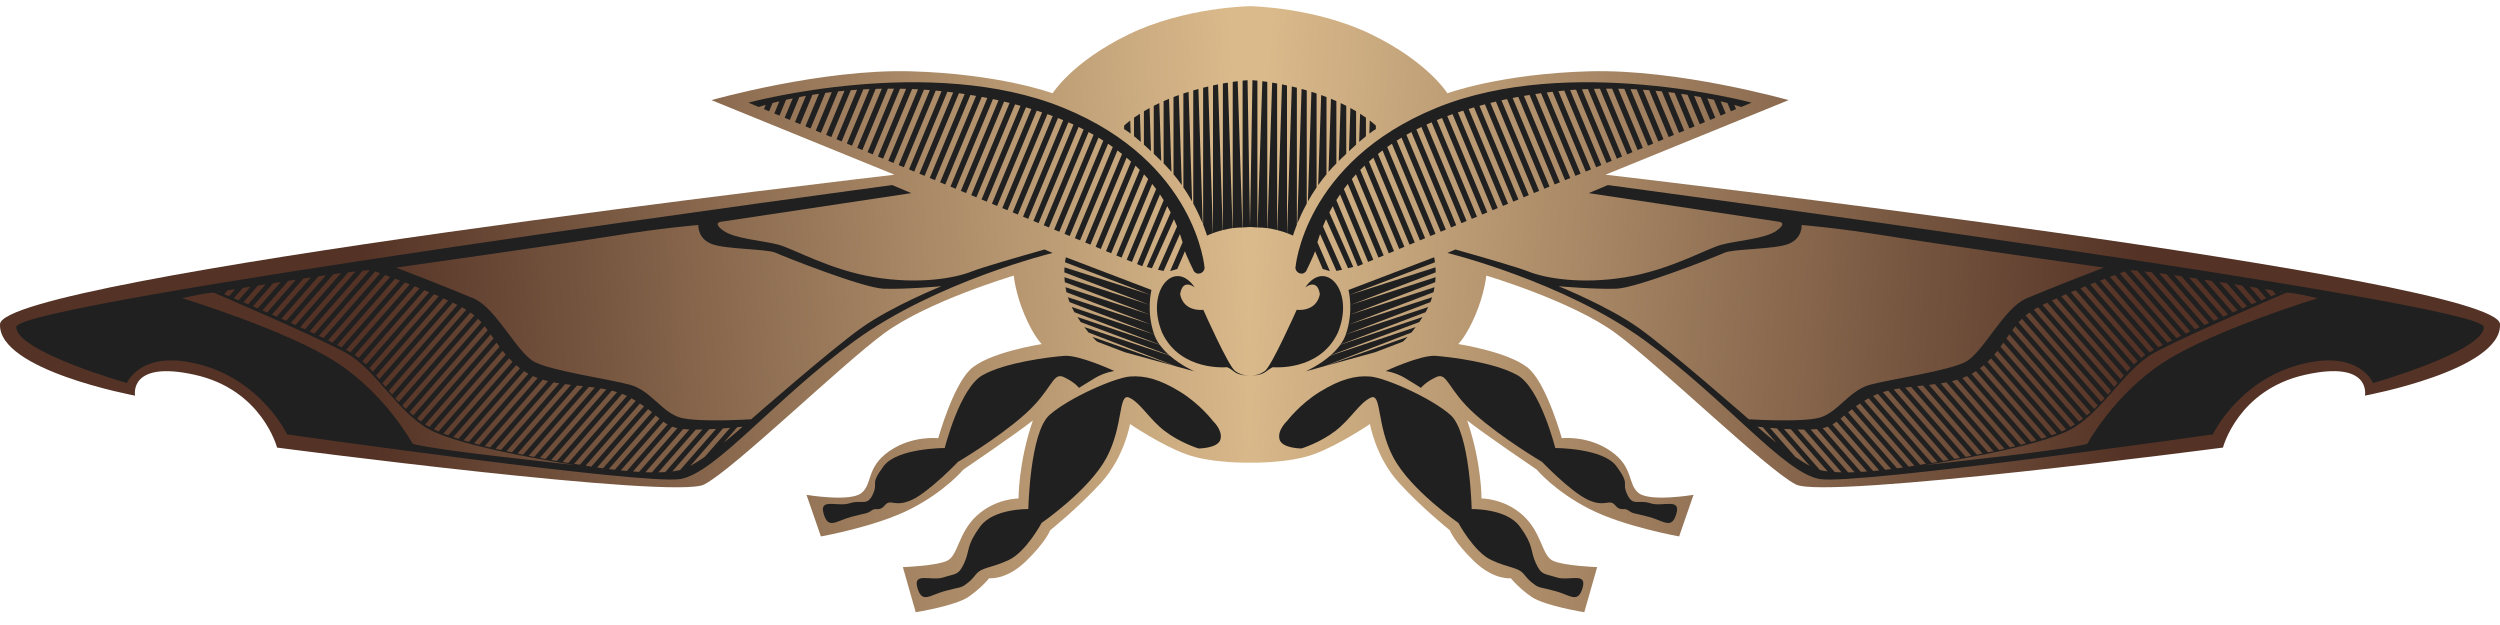 <?xml version="1.0" encoding="UTF-8" standalone="no"?>
<!-- Created with Inkscape (http://www.inkscape.org/) -->

<svg
   width="100mm"
   height="25mm"
   viewBox="0 0 100 25"
   version="1.1"
   id="svg5"
   inkscape:version="1.1.1 (3bf5ae0d25, 2021-09-20)"
   sodipodi:docname="Cwago_22_1.svg"
   inkscape:export-filename="D:\User\itota\Projects\Cwago\resources\Cwago_22_1.png"
   inkscape:export-xdpi="130.048"
   inkscape:export-ydpi="130.048"
   xmlns:inkscape="http://www.inkscape.org/namespaces/inkscape"
   xmlns:sodipodi="http://sodipodi.sourceforge.net/DTD/sodipodi-0.dtd"
   xmlns:xlink="http://www.w3.org/1999/xlink"
   xmlns="http://www.w3.org/2000/svg"
   xmlns:svg="http://www.w3.org/2000/svg">
  <sodipodi:namedview
     id="namedview7"
     pagecolor="#505050"
     bordercolor="#eeeeee"
     borderopacity="1"
     inkscape:pageshadow="0"
     inkscape:pageopacity="0"
     inkscape:pagecheckerboard="0"
     inkscape:document-units="mm"
     showgrid="false"
     inkscape:zoom="1"
     inkscape:cx="222"
     inkscape:cy="47.5"
     inkscape:window-width="1280"
     inkscape:window-height="961"
     inkscape:window-x="-8"
     inkscape:window-y="32"
     inkscape:window-maximized="1"
     inkscape:current-layer="layer1"
     showguides="false" />
  <defs
     id="defs2">
    <linearGradient
       inkscape:collect="always"
       id="linearGradient80662">
      <stop
         style="stop-color:#daba8b;stop-opacity:1"
         offset="0"
         id="stop80658" />
      <stop
         style="stop-color:#543326;stop-opacity:1"
         offset="1"
         id="stop80660" />
    </linearGradient>
    <linearGradient
       inkscape:collect="always"
       xlink:href="#linearGradient80662"
       id="linearGradient80664"
       x1="50"
       y1="24.28"
       x2="85.683"
       y2="26.661"
       gradientUnits="userSpaceOnUse"
       gradientTransform="matrix(0.987,0,0,0.987,0.646,-11.748)" />
    <linearGradient
       inkscape:collect="always"
       xlink:href="#linearGradient80662"
       id="linearGradient87017"
       gradientUnits="userSpaceOnUse"
       gradientTransform="matrix(-0.987,0,0,0.987,99.354,-11.748)"
       x1="50"
       y1="24.28"
       x2="85.683"
       y2="26.661" />
  </defs>
  <g
     inkscape:label="Layer 1"
     inkscape:groupmode="layer"
     id="layer1">
    <g
       id="g87153"
       transform="translate(0,0.15)">
      <path
         style="fill:url(#linearGradient80664);fill-opacity:1;stroke:none;stroke-width:0.261px;stroke-linecap:butt;stroke-linejoin:miter;stroke-opacity:1"
         d="M 50,0.097 V 18.358 c 0,0 1.533,0.033 2.549,-0.337 1.016,-0.369 2.249,-1.209 2.249,-1.209 0,0 0.226,1.321 1.149,2.337 0.923,1.016 2.046,1.912 2.046,1.912 0,0 0.172,0.468 0.97,1.238 0.798,0.771 1.469,0.679 1.469,0.679 0,0 0.305,0.387 0.83,0.747 0.525,0.36 2.109,0.614 2.109,0.614 l 0.515,-1.805 c 0,0 -1.321,-0.045 -1.769,-0.254 -0.448,-0.208 -0.437,-1.118 -1.192,-1.809 -0.755,-0.691 -1.666,-0.683 -1.666,-0.683 0,0 0.012,-1.417 -0.572,-3.119 0.673,0.534 2.781,1.965 2.781,1.965 0,0 0.718,0.864 2.106,1.573 1.387,0.709 3.591,1.1 3.591,1.1 l 0.576,-1.664 c 0,0 -1.739,0.293 -2.195,-0.071 -0.456,-0.364 -0.185,-1.025 -1.109,-1.672 -0.923,-0.646 -1.965,-0.522 -1.965,-0.522 0,0 -0.561,-2.017 -1.255,-2.723 -0.694,-0.706 -2.885,-1.043 -2.885,-1.043 0,0 0.321,-0.302 0.689,-1.173 0.368,-0.871 0.43,-1.564 0.43,-1.564 0,0 3.429,1.014 5.184,2.307 1.754,1.293 6.018,5.439 7.202,6.048 1.184,0.609 17.082,-1.477 17.082,-1.477 0,0 0.594,-2.307 3.278,-2.909 2.684,-0.602 2.401,0.831 2.401,0.831 0,0 5.494,-1.016 5.402,-2.862 C 99.906,10.967 64.22,6.838 64.22,6.838 L 71.543,3.855 c 0,0 -4.402,-1.253 -7.971,-1.153 -3.569,0.1 -5.676,0.879 -5.676,0.879 0,0 -0.774,-1.251 -3.033,-2.351 C 52.605,0.13 50,0.097 50,0.097 Z"
         id="path73505"
         sodipodi:nodetypes="cczczczczcczzccczcczzczczczzczcccczczc" />
      <path
         style="fill:url(#linearGradient87017);fill-opacity:1;stroke:none;stroke-width:0.261px;stroke-linecap:butt;stroke-linejoin:miter;stroke-opacity:1"
         d="M 50,0.097 V 18.358 c 0,0 -1.533,0.033 -2.549,-0.337 -1.016,-0.369 -2.249,-1.209 -2.249,-1.209 0,0 -0.226,1.321 -1.149,2.337 -0.923,1.016 -2.046,1.912 -2.046,1.912 0,0 -0.172,0.468 -0.97,1.238 -0.798,0.771 -1.469,0.679 -1.469,0.679 0,0 -0.305,0.387 -0.83,0.747 -0.525,0.36 -2.109,0.614 -2.109,0.614 L 36.115,22.535 c 0,0 1.321,-0.045 1.769,-0.254 0.448,-0.208 0.437,-1.118 1.192,-1.809 0.755,-0.691 1.666,-0.683 1.666,-0.683 0,0 -0.012,-1.417 0.572,-3.119 -0.673,0.534 -2.781,1.965 -2.781,1.965 0,0 -0.718,0.864 -2.106,1.573 -1.387,0.709 -3.591,1.1 -3.591,1.1 l -0.576,-1.664 c 0,0 1.739,0.293 2.195,-0.071 0.456,-0.364 0.185,-1.025 1.109,-1.672 0.923,-0.646 1.965,-0.522 1.965,-0.522 0,0 0.561,-2.017 1.255,-2.723 0.694,-0.706 2.885,-1.043 2.885,-1.043 0,0 -0.321,-0.302 -0.689,-1.173 -0.368,-0.871 -0.43,-1.564 -0.43,-1.564 0,0 -3.429,1.014 -5.184,2.307 -1.754,1.293 -6.018,5.439 -7.202,6.048 -1.184,0.609 -17.082,-1.477 -17.082,-1.477 0,0 -0.594,-2.307 -3.278,-2.909 -2.684,-0.602 -2.401,0.831 -2.401,0.831 0,0 -5.494,-1.016 -5.402,-2.862 0.092,-1.847 35.779,-5.975 35.779,-5.975 L 28.457,3.855 c 0,0 4.402,-1.253 7.971,-1.153 3.569,0.1 5.676,0.879 5.676,0.879 0,0 0.774,-1.251 3.033,-2.351 C 47.395,0.13 50,0.097 50,0.097 Z"
         id="path73505-7"
         sodipodi:nodetypes="cczczczczcczzccczcczzczczczzczcccczczc" />
      <path
         id="path7518"
         style="fill:#202020;fill-opacity:1;stroke:none;stroke-width:0.261px;stroke-linecap:butt;stroke-linejoin:miter;stroke-opacity:1"
         d="m 64.312,7.253 -0.762,0.322 7.609,1.145 c 0,0 0.359,0.033 -0.098,0.359 -0.457,0.326 -1.567,0.392 -2.187,0.555 -0.62,0.163 -2.057,1.012 -3.852,1.306 -1.795,0.294 -3.232,0.033 -3.885,-0.229 -0.392,-0.157 -1.808,-0.567 -2.918,-0.881 l -0.324,0.137 c 0,0 4.659,1.143 7.91,3.511 3.251,2.368 5.545,5.281 6.98,5.533 1.435,0.251 15.73,-1.785 15.73,-1.785 0,0 0.99,-2.1 3.418,-2.775 2.428,-0.675 2.99,0.721 2.99,0.721 0,0 4.432,-1.26 4.429,-2.244 C 99.349,11.945 64.312,7.253 64.312,7.253 Z m 7.754,1.598 c 0,0 1.365,0.104 3.376,0.429 2.011,0.325 8.711,1.274 8.711,1.274 0,0 -2.187,0.843 -3.101,1.235 -0.914,0.392 -1.73,2.187 -2.448,2.546 -0.718,0.359 -2.955,0.677 -3.797,0.903 -0.841,0.225 -1.296,1.122 -2.032,1.32 -0.736,0.197 -2.823,0.063 -2.823,0.063 0,0 -3.167,-2.775 -4.407,-3.656 -1.227,-0.872 -3.199,-1.665 -3.199,-1.665 0,0 1.502,0.131 2.318,0.098 0.816,-0.033 3.95,-1.273 4.309,-1.436 C 69.332,9.798 70.997,9.831 71.552,9.602 72.107,9.374 72.066,8.851 72.066,8.851 Z m 13.145,1.807 c 0.06,0.003 0.145,0.008 0.28,0.02 l 2.124,2.431 c -0.063,0.029 -0.124,0.058 -0.186,0.087 z m -0.219,0.049 2.253,2.577 c -0.062,0.03 -0.123,0.06 -0.184,0.089 L 84.793,10.779 c 0.076,-0.027 0.153,-0.055 0.199,-0.072 z m 0.787,5.22e-4 c 0.088,0.009 0.179,0.019 0.29,0.032 l 1.92,2.196 c -0.063,0.029 -0.125,0.057 -0.187,0.086 z m 0.584,0.068 c 0.092,0.012 0.192,0.026 0.298,0.04 l 1.704,1.95 c -0.063,0.028 -0.125,0.057 -0.188,0.085 z m -1.768,0.076 2.283,2.613 c -0.062,0.031 -0.123,0.062 -0.182,0.092 l -2.299,-2.631 c 0.067,-0.025 0.139,-0.052 0.198,-0.073 z m 2.366,0.007 c 0.101,0.014 0.191,0.027 0.298,0.042 l 1.483,1.697 c -0.063,0.028 -0.126,0.056 -0.189,0.084 z m 0.6,0.087 c 0.1,0.015 0.198,0.029 0.301,0.045 l 1.259,1.441 c -0.062,0.027 -0.126,0.056 -0.189,0.083 z m -3.362,0.054 2.316,2.65 c -0.062,0.032 -0.121,0.064 -0.179,0.095 L 84.002,11.074 c 0.066,-0.025 0.135,-0.052 0.197,-0.075 z m 3.966,0.038 c 0.101,0.015 0.2,0.03 0.302,0.046 l 1.035,1.184 c -0.061,0.026 -0.127,0.055 -0.19,0.082 z m 0.605,0.093 c 0.101,0.016 0.204,0.031 0.303,0.046 l 0.81,0.927 c -0.06,0.026 -0.128,0.055 -0.191,0.082 z m -4.965,0.019 2.354,2.693 c -0.061,0.035 -0.119,0.068 -0.174,0.101 L 83.609,11.225 c 0.066,-0.026 0.132,-0.052 0.196,-0.076 z m 5.57,0.074 c 0.1,0.016 0.209,0.032 0.304,0.047 l 0.586,0.67 c -0.059,0.025 -0.129,0.055 -0.192,0.081 z m -5.961,0.079 2.401,2.748 c -0.062,0.04 -0.116,0.079 -0.163,0.115 l -2.433,-2.785 c 0.065,-0.026 0.13,-0.053 0.194,-0.078 z m 6.569,0.016 c 0.097,0.015 0.216,0.034 0.303,0.048 l 0.362,0.414 c -0.056,0.023 -0.13,0.055 -0.192,0.081 z m 0.608,0.096 c 0.091,0.014 0.236,0.037 0.304,0.048 l 0.139,0.159 c -0.049,0.02 -0.131,0.054 -0.192,0.08 z m -7.565,0.044 2.477,2.835 c -0.049,0.044 -0.097,0.09 -0.144,0.136 L 82.834,11.537 c 0.064,-0.027 0.128,-0.053 0.193,-0.08 z m 8.174,0.053 0.074,0.012 c 2e-6,0 -0.039,0.016 -0.047,0.019 z m 0.254,0.044 c 0,0 0.156,-0.007 0.597,0.082 0.441,0.088 0.659,0.139 0.659,0.139 0,0 -4.216,1.291 -6.182,2.574 -1.966,1.283 -3.038,3.253 -3.038,3.253 0,0 -0.551,0.167 -3.273,0.484 -2.722,0.317 -3.214,0.364 -3.214,0.364 0,0 4.414,-0.664 5.819,-1.421 1.272,-0.686 2.151,-2.404 3.326,-3.056 1.175,-0.653 5.305,-2.418 5.305,-2.418 z m -8.812,0.063 2.579,2.951 c -0.045,0.048 -0.09,0.097 -0.134,0.147 L 82.452,11.699 c 0.063,-0.027 0.126,-0.054 0.19,-0.082 z m -0.38,0.165 2.695,3.083 c -0.043,0.05 -0.085,0.102 -0.128,0.154 l -2.754,-3.151 c 0.062,-0.028 0.123,-0.057 0.187,-0.086 z m -0.374,0.172 2.814,3.219 c -0.042,0.051 -0.084,0.103 -0.127,0.155 l -2.87,-3.284 c 0.059,-0.03 0.12,-0.059 0.183,-0.09 z m -0.363,0.184 2.922,3.343 c -0.042,0.05 -0.086,0.101 -0.13,0.151 l -2.968,-3.396 c 0.054,-0.032 0.113,-0.065 0.176,-0.099 z m -0.344,0.207 3.003,3.437 c -0.044,0.048 -0.089,0.097 -0.135,0.145 l -3.025,-3.461 c 0.05,-0.042 0.102,-0.082 0.157,-0.121 z m -0.303,0.254 3.032,3.47 c -0.046,0.046 -0.094,0.091 -0.143,0.137 l -3.026,-3.463 c 0.044,-0.049 0.089,-0.097 0.137,-0.144 z m -0.265,0.297 3.009,3.443 c -0.049,0.043 -0.099,0.085 -0.15,0.128 l -2.981,-3.411 c 0.04,-0.054 0.081,-0.108 0.122,-0.16 z m -0.241,0.324 2.946,3.371 c -0.051,0.04 -0.104,0.079 -0.158,0.119 l -2.904,-3.323 c 0.039,-0.056 0.077,-0.111 0.116,-0.166 z m -0.234,0.333 2.86,3.272 c -0.052,0.035 -0.109,0.07 -0.17,0.105 l -2.808,-3.213 c 0.04,-0.055 0.08,-0.11 0.118,-0.164 z m -0.24,0.325 2.749,3.145 c -0.06,0.029 -0.123,0.057 -0.188,0.086 l -2.688,-3.076 c 0.044,-0.051 0.086,-0.103 0.127,-0.155 z m -0.259,0.303 2.627,3.007 c -0.064,0.025 -0.13,0.05 -0.197,0.074 l -2.569,-2.94 c 0.048,-0.046 0.095,-0.094 0.139,-0.141 z m -0.286,0.273 2.515,2.878 c -0.067,0.023 -0.135,0.045 -0.204,0.067 L 79.199,14.578 c 0.053,-0.041 0.105,-0.082 0.154,-0.124 z m -0.315,0.239 2.42,2.77 c -0.068,0.021 -0.138,0.041 -0.209,0.061 l -2.382,-2.725 c 0.037,-0.021 0.073,-0.043 0.109,-0.065 0.021,-0.013 0.041,-0.027 0.061,-0.041 z m -0.352,0.197 2.353,2.692 c -0.07,0.019 -0.142,0.037 -0.213,0.056 l -2.333,-2.669 c 0.066,-0.024 0.13,-0.05 0.193,-0.079 z m -0.396,0.146 2.322,2.658 c -0.071,0.018 -0.144,0.036 -0.216,0.053 l -2.319,-2.654 c 0.072,-0.017 0.143,-0.036 0.212,-0.057 z m -0.433,0.105 2.322,2.658 c -0.073,0.017 -0.145,0.034 -0.218,0.05 l -2.332,-2.668 c 0.077,-0.012 0.153,-0.025 0.228,-0.039 z m -0.46,0.073 2.345,2.683 c -0.074,0.016 -0.148,0.032 -0.221,0.047 L 77.159,15.244 c 0.079,-0.009 0.159,-0.019 0.237,-0.029 z m -0.476,0.056 2.379,2.721 c -0.076,0.016 -0.149,0.03 -0.223,0.045 l -2.395,-2.741 c 0.08,-0.009 0.16,-0.017 0.24,-0.026 z m -0.478,0.052 2.411,2.759 c -0.077,0.015 -0.15,0.029 -0.224,0.043 l -2.423,-2.773 c 0.078,-0.01 0.157,-0.02 0.236,-0.029 z m -0.469,0.063 2.431,2.781 c -0.078,0.014 -0.152,0.028 -0.226,0.041 l -2.431,-2.782 c 0.075,-0.015 0.15,-0.029 0.226,-0.041 z m -0.447,0.089 2.425,2.774 c -0.083,0.015 -0.151,0.026 -0.228,0.039 l -2.408,-2.755 c 0.069,-0.021 0.14,-0.041 0.211,-0.058 z m -0.413,0.128 2.382,2.725 c -0.085,0.014 -0.157,0.026 -0.23,0.038 l -2.343,-2.68 c 0.062,-0.03 0.126,-0.057 0.191,-0.082 z m -0.369,0.178 2.291,2.622 c -0.142,0.022 -0.188,0.029 -0.231,0.036 l -2.233,-2.556 c 0.055,-0.033 0.112,-0.067 0.173,-0.102 z m -0.342,0.209 2.173,2.487 c -0.063,0.01 -0.133,0.022 -0.23,0.037 L 74.236,16.1 c 0.051,-0.036 0.107,-0.073 0.165,-0.111 z m -0.325,0.228 2.037,2.331 c -0.073,0.011 -0.152,0.022 -0.234,0.033 l -1.958,-2.241 c 0.048,-0.039 0.099,-0.079 0.155,-0.122 z m -0.307,0.249 1.875,2.145 c -0.076,0.01 -0.156,0.019 -0.237,0.028 l -1.788,-2.045 c 0.048,-0.041 0.097,-0.082 0.15,-0.128 z m -0.305,0.251 1.703,1.948 c -0.079,0.008 -0.16,0.016 -0.242,0.023 L 73.298,16.825 c 0.059,-0.033 0.113,-0.069 0.167,-0.109 z m -0.352,0.196 1.569,1.795 c -0.083,0.006 -0.166,0.012 -0.248,0.016 l -1.528,-1.748 c 0.025,-0.005 0.049,-0.011 0.07,-0.017 0.049,-0.014 0.094,-0.03 0.137,-0.046 z m -2.817,0.003 c 0,0 0.085,0.009 0.215,0.021 l 0.544,0.623 c -0.44,-0.352 -0.76,-0.644 -0.76,-0.644 z m 0.5,0.047 c 0.087,0.007 0.181,0.015 0.282,0.022 l 1.314,1.504 C 72.202,18.384 72.006,18.259 71.812,18.126 Z m 0.561,0.041 c 0.09,0.005 0.181,0.01 0.274,0.014 l 1.474,1.686 c -0.111,-0.014 -0.215,-0.032 -0.31,-0.055 z m 1.317,0.007 1.508,1.726 c -0.086,0.003 -0.172,0.006 -0.257,0.007 h -5.22e-4 l -1.501,-1.717 c 0.088,-0.003 0.173,-0.008 0.249,-0.015 z m -0.772,0.017 c 0.09,0.002 0.179,0.004 0.265,0.004 l 1.495,1.71 c -0.094,-0.002 -0.184,-0.006 -0.272,-0.011 z" />
      <path
         id="path7518-5"
         style="fill:#202020;fill-opacity:1;stroke:none;stroke-width:0.261px;stroke-linecap:butt;stroke-linejoin:miter;stroke-opacity:1"
         d="m 35.688,7.253 0.762,0.322 -7.609,1.145 c 0,0 -0.359,0.033 0.098,0.359 0.457,0.326 1.567,0.392 2.187,0.555 0.62,0.163 2.057,1.012 3.852,1.306 1.795,0.294 3.232,0.033 3.885,-0.229 0.392,-0.157 1.808,-0.567 2.918,-0.881 l 0.324,0.137 c 0,0 -4.659,1.143 -7.91,3.511 -3.251,2.368 -5.545,5.281 -6.98,5.533 -1.435,0.251 -15.73,-1.785 -15.73,-1.785 0,0 -0.99,-2.1 -3.418,-2.775 -2.428,-0.675 -2.99,0.721 -2.99,0.721 0,0 -4.432,-1.26 -4.429,-2.244 C 0.651,11.945 35.688,7.253 35.688,7.253 Z m -7.754,1.598 c 0,0 -1.365,0.104 -3.376,0.429 -2.011,0.325 -8.711,1.274 -8.711,1.274 0,0 2.187,0.843 3.101,1.235 0.914,0.392 1.73,2.187 2.448,2.546 0.718,0.359 2.955,0.677 3.797,0.903 0.841,0.225 1.296,1.122 2.032,1.32 0.736,0.197 2.823,0.063 2.823,0.063 0,0 3.167,-2.775 4.407,-3.656 1.227,-0.872 3.199,-1.665 3.199,-1.665 0,0 -1.502,0.131 -2.318,0.098 -0.816,-0.033 -3.95,-1.273 -4.309,-1.436 C 30.668,9.798 29.003,9.831 28.448,9.602 27.893,9.374 27.934,8.851 27.934,8.851 Z M 14.789,10.658 c -0.06,0.003 -0.145,0.008 -0.28,0.02 l -2.124,2.431 c 0.063,0.029 0.124,0.058 0.186,0.087 z m 0.219,0.049 -2.253,2.577 c 0.062,0.03 0.123,0.06 0.184,0.089 l 2.268,-2.595 c -0.076,-0.027 -0.153,-0.055 -0.199,-0.072 z m -0.787,5.22e-4 c -0.088,0.009 -0.179,0.019 -0.29,0.032 l -1.92,2.196 c 0.063,0.029 0.125,0.057 0.187,0.086 z m -0.584,0.068 c -0.092,0.012 -0.192,0.026 -0.298,0.04 l -1.704,1.95 c 0.063,0.028 0.125,0.057 0.188,0.085 z m 1.768,0.076 -2.283,2.613 c 0.062,0.031 0.123,0.062 0.182,0.092 l 2.299,-2.631 c -0.067,-0.025 -0.139,-0.052 -0.198,-0.073 z m -2.366,0.007 c -0.101,0.014 -0.191,0.027 -0.298,0.042 l -1.483,1.697 c 0.063,0.028 0.126,0.056 0.189,0.084 z m -0.6,0.087 c -0.1,0.015 -0.198,0.029 -0.301,0.045 l -1.259,1.441 c 0.062,0.027 0.126,0.056 0.189,0.083 z m 3.362,0.054 -2.316,2.65 c 0.062,0.032 0.121,0.064 0.179,0.095 L 15.998,11.074 C 15.932,11.049 15.864,11.022 15.802,10.999 Z m -3.966,0.038 c -0.101,0.015 -0.2,0.03 -0.302,0.046 l -1.035,1.184 c 0.061,0.026 0.127,0.055 0.19,0.082 z m -0.605,0.093 c -0.101,0.016 -0.204,0.031 -0.303,0.046 l -0.81,0.927 c 0.06,0.026 0.128,0.055 0.191,0.082 z m 4.965,0.019 -2.354,2.693 c 0.061,0.035 0.119,0.068 0.174,0.101 L 16.391,11.225 c -0.066,-0.026 -0.132,-0.052 -0.196,-0.076 z m -5.57,0.074 c -0.1,0.016 -0.209,0.032 -0.304,0.047 l -0.586,0.67 c 0.059,0.025 0.129,0.055 0.192,0.081 z m 5.961,0.079 -2.401,2.748 c 0.062,0.04 0.116,0.079 0.163,0.115 l 2.433,-2.785 c -0.065,-0.026 -0.13,-0.053 -0.194,-0.078 z m -6.569,0.016 c -0.096,0.015 -0.216,0.034 -0.303,0.048 l -0.362,0.414 c 0.056,0.023 0.13,0.055 0.192,0.081 z m -0.608,0.096 c -0.091,0.014 -0.236,0.037 -0.304,0.048 L 8.966,11.62 c 0.049,0.02 0.131,0.054 0.192,0.08 z m 7.565,0.044 -2.477,2.835 c 0.049,0.044 0.097,0.09 0.144,0.136 l 2.526,-2.891 c -0.064,-0.027 -0.128,-0.053 -0.193,-0.08 z m -8.174,0.053 -0.074,0.012 c -3e-6,0 0.039,0.016 0.047,0.019 z m -0.254,0.044 c 0,0 -0.156,-0.007 -0.597,0.082 -0.441,0.088 -0.659,0.139 -0.659,0.139 0,0 4.216,1.291 6.182,2.574 1.966,1.283 3.038,3.253 3.038,3.253 0,0 0.551,0.167 3.273,0.484 2.722,0.317 3.214,0.364 3.214,0.364 0,0 -4.414,-0.664 -5.819,-1.421 C 15.905,16.343 15.027,14.625 13.852,13.972 12.677,13.319 8.547,11.554 8.547,11.554 Z m 8.812,0.063 -2.579,2.951 c 0.045,0.048 0.09,0.097 0.134,0.147 l 2.636,-3.017 c -0.063,-0.027 -0.126,-0.054 -0.19,-0.082 z m 0.38,0.165 -2.695,3.083 c 0.043,0.05 0.085,0.102 0.128,0.154 l 2.754,-3.151 c -0.062,-0.028 -0.123,-0.057 -0.187,-0.086 z m 0.374,0.172 -2.814,3.219 c 0.042,0.051 0.084,0.103 0.127,0.155 l 2.87,-3.284 c -0.059,-0.03 -0.12,-0.059 -0.183,-0.09 z m 0.363,0.184 -2.922,3.343 c 0.042,0.05 0.086,0.101 0.13,0.151 l 2.968,-3.396 c -0.054,-0.032 -0.113,-0.065 -0.176,-0.099 z m 0.344,0.207 -3.003,3.437 c 0.044,0.048 0.089,0.097 0.135,0.145 l 3.025,-3.461 c -0.05,-0.042 -0.102,-0.082 -0.157,-0.121 z m 0.303,0.254 -3.032,3.47 c 0.046,0.046 0.094,0.091 0.143,0.137 l 3.026,-3.463 c -0.044,-0.049 -0.089,-0.097 -0.137,-0.144 z m 0.265,0.297 -3.009,3.443 c 0.049,0.043 0.099,0.085 0.15,0.128 l 2.981,-3.411 c -0.04,-0.054 -0.081,-0.108 -0.122,-0.16 z m 0.241,0.324 -2.946,3.371 c 0.051,0.04 0.104,0.079 0.158,0.119 l 2.904,-3.323 c -0.039,-0.056 -0.077,-0.111 -0.116,-0.166 z m 0.234,0.333 -2.86,3.272 c 0.052,0.035 0.109,0.07 0.17,0.105 l 2.808,-3.213 c -0.04,-0.055 -0.08,-0.11 -0.118,-0.164 z m 0.24,0.325 -2.749,3.145 c 0.06,0.029 0.123,0.057 0.188,0.086 l 2.688,-3.076 c -0.044,-0.051 -0.086,-0.103 -0.127,-0.155 z m 0.259,0.303 -2.627,3.007 c 0.064,0.025 0.13,0.05 0.197,0.074 l 2.569,-2.94 c -0.048,-0.046 -0.095,-0.094 -0.139,-0.141 z m 0.286,0.273 -2.515,2.878 c 0.067,0.023 0.135,0.045 0.204,0.067 l 2.465,-2.821 c -0.053,-0.041 -0.105,-0.082 -0.154,-0.124 z m 0.315,0.239 -2.42,2.77 c 0.068,0.021 0.138,0.041 0.209,0.061 l 2.382,-2.725 c -0.037,-0.021 -0.073,-0.043 -0.109,-0.065 -0.021,-0.013 -0.041,-0.027 -0.061,-0.041 z m 0.352,0.197 -2.353,2.692 c 0.07,0.019 0.142,0.037 0.213,0.056 l 2.333,-2.669 c -0.066,-0.024 -0.13,-0.05 -0.193,-0.079 z m 0.396,0.146 -2.322,2.658 c 0.071,0.018 0.144,0.036 0.216,0.053 l 2.319,-2.654 c -0.072,-0.017 -0.143,-0.036 -0.212,-0.057 z m 0.433,0.105 -2.322,2.658 c 0.073,0.017 0.145,0.034 0.218,0.05 l 2.332,-2.668 c -0.077,-0.012 -0.153,-0.025 -0.228,-0.039 z m 0.46,0.073 -2.345,2.683 c 0.074,0.016 0.148,0.032 0.221,0.047 l 2.361,-2.701 c -0.079,-0.009 -0.159,-0.019 -0.237,-0.029 z m 0.476,0.056 -2.379,2.721 c 0.076,0.016 0.149,0.03 0.223,0.045 l 2.395,-2.741 c -0.08,-0.009 -0.16,-0.017 -0.24,-0.026 z m 0.478,0.052 -2.411,2.759 c 0.077,0.015 0.15,0.029 0.224,0.043 l 2.423,-2.773 c -0.078,-0.01 -0.157,-0.02 -0.236,-0.029 z m 0.469,0.063 -2.431,2.781 c 0.078,0.014 0.152,0.028 0.226,0.041 l 2.431,-2.782 c -0.075,-0.015 -0.15,-0.029 -0.226,-0.041 z m 0.447,0.089 -2.425,2.774 c 0.083,0.015 0.151,0.026 0.228,0.039 l 2.408,-2.755 c -0.069,-0.021 -0.14,-0.041 -0.211,-0.058 z m 0.413,0.128 -2.382,2.725 c 0.085,0.014 0.157,0.026 0.23,0.038 l 2.343,-2.68 c -0.062,-0.03 -0.126,-0.057 -0.191,-0.082 z m 0.369,0.178 -2.291,2.622 c 0.142,0.022 0.188,0.029 0.231,0.036 l 2.233,-2.556 c -0.055,-0.033 -0.112,-0.067 -0.173,-0.102 z m 0.342,0.209 -2.173,2.487 c 0.063,0.01 0.133,0.022 0.23,0.037 l 2.109,-2.413 c -0.051,-0.036 -0.107,-0.073 -0.165,-0.111 z m 0.325,0.228 -2.037,2.331 c 0.073,0.011 0.152,0.022 0.234,0.033 L 26.079,16.338 c -0.048,-0.039 -0.099,-0.079 -0.155,-0.122 z m 0.307,0.249 -1.875,2.145 c 0.076,0.01 0.156,0.019 0.237,0.028 l 1.788,-2.045 c -0.048,-0.041 -0.097,-0.082 -0.15,-0.128 z m 0.305,0.251 -1.703,1.948 c 0.079,0.008 0.16,0.016 0.242,0.023 l 1.628,-1.862 c -0.059,-0.033 -0.113,-0.069 -0.167,-0.109 z m 0.352,0.196 -1.569,1.795 c 0.083,0.006 0.166,0.012 0.248,0.016 l 1.528,-1.748 c -0.025,-0.005 -0.049,-0.011 -0.07,-0.017 -0.049,-0.014 -0.094,-0.03 -0.137,-0.046 z m 2.817,0.003 c 0,0 -0.085,0.009 -0.215,0.021 l -0.544,0.623 c 0.44,-0.352 0.76,-0.644 0.76,-0.644 z m -0.5,0.047 c -0.087,0.007 -0.181,0.015 -0.282,0.022 l -1.314,1.504 c 0.189,-0.105 0.385,-0.229 0.579,-0.363 z m -0.561,0.041 c -0.09,0.005 -0.181,0.01 -0.274,0.014 l -1.474,1.686 c 0.111,-0.014 0.215,-0.032 0.31,-0.055 z m -1.317,0.007 -1.508,1.726 c 0.086,0.003 0.172,0.006 0.257,0.007 h 5.22e-4 l 1.501,-1.717 c -0.088,-0.003 -0.173,-0.008 -0.249,-0.015 z m 0.772,0.017 c -0.09,0.002 -0.179,0.004 -0.265,0.004 l -1.495,1.71 c 0.094,-0.002 0.184,-0.006 0.272,-0.011 z" />
      <g
         id="g31713"
         transform="matrix(0.987,0,0,0.987,0.646,-11.748)">
        <path
           id="path7364"
           style="fill:#202020;fill-opacity:1;stroke:none;stroke-width:0.301px;stroke-linecap:butt;stroke-linejoin:miter;stroke-opacity:1"
           d="m 52.008,22.82 c 0.165,0.074 0.27,-0.078 0.27,-0.078 0,0 0.329,-0.671 0.362,-0.812 l 0.312,0.722 0.29,0.086 -0.506,-1.17 c 0.032,-0.108 0.068,-0.22 0.107,-0.334 l 0.662,1.496 0.23,-0.047 -0.775,-1.758 c 0.039,-0.095 0.081,-0.192 0.126,-0.29 l 0.892,1.987 0.21,-0.054 -0.969,-2.206 c 0.044,-0.085 0.09,-0.171 0.139,-0.257 l 1.013,2.435 0.21,-0.087 -1.078,-2.591 c 0.048,-0.077 0.098,-0.154 0.15,-0.231 l 1.137,2.734 0.21,-0.087 -1.192,-2.865 c 0.051,-0.069 0.104,-0.139 0.16,-0.208 l 1.242,2.986 0.21,-0.087 -1.289,-3.098 c 0.054,-0.063 0.11,-0.126 0.168,-0.189 l 1.331,3.199 0.21,-0.087 -1.369,-3.292 c 0.057,-0.058 0.115,-0.115 0.175,-0.173 l 1.405,3.377 0.21,-0.087 -1.437,-3.454 c 0.059,-0.053 0.119,-0.106 0.181,-0.158 l 1.466,3.524 0.21,-0.087 -1.492,-3.587 c 0.061,-0.048 0.123,-0.097 0.186,-0.144 l 1.516,3.644 0.21,-0.087 -1.537,-3.695 c 0.063,-0.044 0.126,-0.088 0.191,-0.132 l 1.556,3.739 0.21,-0.087 -1.572,-3.779 c 0.064,-0.041 0.129,-0.081 0.196,-0.121 l 1.586,3.813 0.21,-0.087 -1.598,-3.841 c 0.066,-0.037 0.132,-0.075 0.201,-0.111 l 1.608,3.865 0.21,-0.087 -1.616,-3.884 c 0.067,-0.034 0.135,-0.068 0.204,-0.101 l 1.621,3.898 0.21,-0.087 -1.625,-3.907 c 0.068,-0.031 0.137,-0.062 0.208,-0.093 l 1.628,3.913 0.21,-0.087 -1.628,-3.914 c 0.069,-0.029 0.14,-0.057 0.211,-0.085 l 1.627,3.911 0.21,-0.087 -1.624,-3.904 c 0.071,-0.026 0.142,-0.052 0.214,-0.077 l 1.62,3.894 0.21,-0.087 -1.614,-3.879 c 0.072,-0.024 0.145,-0.047 0.217,-0.07 l 1.607,3.862 0.21,-0.087 -1.598,-3.843 c 0.073,-0.022 0.146,-0.044 0.219,-0.065 l 1.589,3.82 0.21,-0.087 -1.579,-3.795 c 0.074,-0.021 0.148,-0.041 0.221,-0.06 l 1.567,3.768 0.21,-0.087 -1.555,-3.738 c 0.075,-0.019 0.149,-0.037 0.223,-0.055 l 1.542,3.706 0.21,-0.087 -1.527,-3.671 c 0.075,-0.017 0.151,-0.033 0.226,-0.049 l 1.511,3.633 0.21,-0.087 -1.494,-3.591 c 0.076,-0.015 0.152,-0.03 0.228,-0.044 l 1.476,3.549 0.21,-0.087 -1.457,-3.502 c 0.077,-0.013 0.154,-0.027 0.23,-0.039 l 1.437,3.454 0.21,-0.087 -1.415,-3.403 c 0.078,-0.012 0.155,-0.023 0.232,-0.034 l 1.393,3.349 0.21,-0.087 -1.37,-3.292 c 0.079,-0.01 0.157,-0.019 0.235,-0.028 l 1.345,3.233 0.21,-0.087 -1.319,-3.171 c 0.079,-0.008 0.158,-0.016 0.237,-0.023 l 1.292,3.107 0.21,-0.087 -1.264,-3.04 c 0.08,-0.006 0.16,-0.012 0.239,-0.017 l 1.235,2.97 0.21,-0.087 -1.205,-2.897 c 0.081,-0.004 0.162,-0.008 0.242,-0.011 l 1.173,2.821 0.21,-0.087 -1.141,-2.742 c 0.082,-0.002 0.163,-0.004 0.244,-0.006 l 1.107,2.66 0.21,-0.087 -1.071,-2.576 c 0.083,-4.55e-4 0.165,-5.17e-4 0.246,10e-6 l 1.035,2.488 0.21,-0.087 -0.998,-2.398 c 0.084,0.002 0.167,0.004 0.249,0.006 l 0.959,2.305 0.21,-0.087 -0.919,-2.209 c 0.085,0.004 0.169,0.007 0.251,0.012 l 0.877,2.109 0.21,-0.087 -0.835,-2.006 c 0.086,0.006 0.171,0.012 0.254,0.018 l 0.791,1.9 0.21,-0.087 -0.745,-1.791 c 0.087,0.008 0.173,0.016 0.257,0.025 l 0.698,1.679 0.21,-0.087 -0.65,-1.562 c 0.088,0.01 0.175,0.021 0.26,0.032 l 0.6,1.443 0.21,-0.087 -0.549,-1.319 c 0.09,0.013 0.177,0.026 0.263,0.04 l 0.496,1.192 0.21,-0.087 -0.441,-1.061 c 0.091,0.016 0.18,0.032 0.266,0.048 l 0.385,0.926 0.21,-0.087 -0.327,-0.786 c 0.094,0.019 0.185,0.038 0.27,0.057 l 0.267,0.642 0.21,-0.087 -0.205,-0.492 c 0.099,0.024 0.192,0.047 0.275,0.068 l 0.14,0.336 0.21,-0.088 -0.072,-0.173 c 0.182,0.052 0.282,0.086 0.282,0.086 l 0.42,-0.175 c 0,0 -7.37,-1.994 -12.766,0.209 -5.396,2.203 -5.722,6.488 -5.722,6.488 0,0 0.002,0.148 0.167,0.222 z"
           sodipodi:nodetypes="zccccccccccccccccccccccccccccccccccccccccccccccccccccccccccccccccccccccccccccccccccccccccccccccccccccccccccccccccccccccccccccccccccccccccccccccccccccccccccccccccccczczz" />
        <path
           style="fill:#202020;fill-opacity:1;stroke:none;stroke-width:0.164px;stroke-linecap:butt;stroke-linejoin:miter;stroke-opacity:1"
           d="m 50.935,26.631 c 0,0 -0.095,0.028 -0.301,0.191 C 50.428,26.984 50,26.976 50,26.976 c 0,0 0.329,0.017 0.607,-0.189 0.278,-0.206 1.29,-2.481 1.29,-2.481 0,0 0.79,0.112 0.939,-0.632 -0.104,-0.674 -0.593,-0.273 -0.593,-0.273 0.812,-1.204 2.032,0.14 1.317,1.843 -0.747,1.572 -2.625,1.388 -2.625,1.388 z"
           id="path18340"
           sodipodi:nodetypes="czczccccc" />
      </g>
      <g
         id="g31713-2"
         transform="matrix(-0.987,0,0,0.987,99.354,-11.748)">
        <path
           id="path7364-4"
           style="fill:#202020;fill-opacity:1;stroke:none;stroke-width:0.301px;stroke-linecap:butt;stroke-linejoin:miter;stroke-opacity:1"
           d="m 52.008,22.82 c 0.165,0.074 0.27,-0.078 0.27,-0.078 0,0 0.329,-0.671 0.362,-0.812 l 0.312,0.722 0.29,0.086 -0.506,-1.17 c 0.032,-0.108 0.068,-0.22 0.107,-0.334 l 0.662,1.496 0.23,-0.047 -0.775,-1.758 c 0.039,-0.095 0.081,-0.192 0.126,-0.29 l 0.892,1.987 0.21,-0.054 -0.969,-2.206 c 0.044,-0.085 0.09,-0.171 0.139,-0.257 l 1.013,2.435 0.21,-0.087 -1.078,-2.591 c 0.048,-0.077 0.098,-0.154 0.15,-0.231 l 1.137,2.734 0.21,-0.087 -1.192,-2.865 c 0.051,-0.069 0.104,-0.139 0.16,-0.208 l 1.242,2.986 0.21,-0.087 -1.289,-3.098 c 0.054,-0.063 0.11,-0.126 0.168,-0.189 l 1.331,3.199 0.21,-0.087 -1.369,-3.292 c 0.057,-0.058 0.115,-0.115 0.175,-0.173 l 1.405,3.377 0.21,-0.087 -1.437,-3.454 c 0.059,-0.053 0.119,-0.106 0.181,-0.158 l 1.466,3.524 0.21,-0.087 -1.492,-3.587 c 0.061,-0.048 0.123,-0.097 0.186,-0.144 l 1.516,3.644 0.21,-0.087 -1.537,-3.695 c 0.063,-0.044 0.126,-0.088 0.191,-0.132 l 1.556,3.739 0.21,-0.087 -1.572,-3.779 c 0.064,-0.041 0.129,-0.081 0.196,-0.121 l 1.586,3.813 0.21,-0.087 -1.598,-3.841 c 0.066,-0.037 0.132,-0.075 0.201,-0.111 l 1.608,3.865 0.21,-0.087 -1.616,-3.884 c 0.067,-0.034 0.135,-0.068 0.204,-0.101 l 1.621,3.898 0.21,-0.087 -1.625,-3.907 c 0.068,-0.031 0.137,-0.062 0.208,-0.093 l 1.628,3.913 0.21,-0.087 -1.628,-3.914 c 0.069,-0.029 0.14,-0.057 0.211,-0.085 l 1.627,3.911 0.21,-0.087 -1.624,-3.904 c 0.071,-0.026 0.142,-0.052 0.214,-0.077 l 1.62,3.894 0.21,-0.087 -1.614,-3.879 c 0.072,-0.024 0.145,-0.047 0.217,-0.07 l 1.607,3.862 0.21,-0.087 -1.598,-3.843 c 0.073,-0.022 0.146,-0.044 0.219,-0.065 l 1.589,3.82 0.21,-0.087 -1.579,-3.795 c 0.074,-0.021 0.148,-0.041 0.221,-0.06 l 1.567,3.768 0.21,-0.087 -1.555,-3.738 c 0.075,-0.019 0.149,-0.037 0.223,-0.055 l 1.542,3.706 0.21,-0.087 -1.527,-3.671 c 0.075,-0.017 0.151,-0.033 0.226,-0.049 l 1.511,3.633 0.21,-0.087 -1.494,-3.591 c 0.076,-0.015 0.152,-0.03 0.228,-0.044 l 1.476,3.549 0.21,-0.087 -1.457,-3.502 c 0.077,-0.013 0.154,-0.027 0.23,-0.039 l 1.437,3.454 0.21,-0.087 -1.415,-3.403 c 0.078,-0.012 0.155,-0.023 0.232,-0.034 l 1.393,3.349 0.21,-0.087 -1.37,-3.292 c 0.079,-0.01 0.157,-0.019 0.235,-0.028 l 1.345,3.233 0.21,-0.087 -1.319,-3.171 c 0.079,-0.008 0.158,-0.016 0.237,-0.023 l 1.292,3.107 0.21,-0.087 -1.264,-3.04 c 0.08,-0.006 0.16,-0.012 0.239,-0.017 l 1.235,2.97 0.21,-0.087 -1.205,-2.897 c 0.081,-0.004 0.162,-0.008 0.242,-0.011 l 1.173,2.821 0.21,-0.087 -1.141,-2.742 c 0.082,-0.002 0.163,-0.004 0.244,-0.006 l 1.107,2.66 0.21,-0.087 -1.071,-2.576 c 0.083,-4.55e-4 0.165,-5.17e-4 0.246,10e-6 l 1.035,2.488 0.21,-0.087 -0.998,-2.398 c 0.084,0.002 0.167,0.004 0.249,0.006 l 0.959,2.305 0.21,-0.087 -0.919,-2.209 c 0.085,0.004 0.169,0.007 0.251,0.012 l 0.877,2.109 0.21,-0.087 -0.835,-2.006 c 0.086,0.006 0.171,0.012 0.254,0.018 l 0.791,1.9 0.21,-0.087 -0.745,-1.791 c 0.087,0.008 0.173,0.016 0.257,0.025 l 0.698,1.679 0.21,-0.087 -0.65,-1.562 c 0.088,0.01 0.175,0.021 0.26,0.032 l 0.6,1.443 0.21,-0.087 -0.549,-1.319 c 0.09,0.013 0.177,0.026 0.263,0.04 l 0.496,1.192 0.21,-0.087 -0.441,-1.061 c 0.091,0.016 0.18,0.032 0.266,0.048 l 0.385,0.926 0.21,-0.087 -0.327,-0.786 c 0.094,0.019 0.185,0.038 0.27,0.057 l 0.267,0.642 0.21,-0.087 -0.205,-0.492 c 0.099,0.024 0.192,0.047 0.275,0.068 l 0.14,0.336 0.21,-0.088 -0.072,-0.173 c 0.182,0.052 0.282,0.086 0.282,0.086 l 0.42,-0.175 c 0,0 -7.37,-1.994 -12.766,0.209 -5.396,2.203 -5.722,6.488 -5.722,6.488 0,0 0.002,0.148 0.167,0.222 z"
           sodipodi:nodetypes="zccccccccccccccccccccccccccccccccccccccccccccccccccccccccccccccccccccccccccccccccccccccccccccccccccccccccccccccccccccccccccccccccccccccccccccccccccccccccccccccccccczczz" />
        <path
           style="fill:#202020;fill-opacity:1;stroke:none;stroke-width:0.164px;stroke-linecap:butt;stroke-linejoin:miter;stroke-opacity:1"
           d="m 50.935,26.631 c 0,0 -0.095,0.028 -0.301,0.191 C 50.428,26.984 50,26.976 50,26.976 c 0,0 0.329,0.017 0.607,-0.189 0.278,-0.206 1.29,-2.481 1.29,-2.481 0,0 0.79,0.112 0.939,-0.632 -0.104,-0.674 -0.593,-0.273 -0.593,-0.273 0.812,-1.204 2.032,0.14 1.317,1.843 -0.747,1.572 -2.625,1.388 -2.625,1.388 z"
           id="path18340-4"
           sodipodi:nodetypes="czczccccc" />
      </g>
      <path
         style="fill:#202020;fill-opacity:1;stroke:none;stroke-width:0.261px;stroke-linecap:butt;stroke-linejoin:miter;stroke-opacity:1"
         d="m 51.481,16.692 c 0,0 -0.394,0.359 -0.301,0.728 0.092,0.369 0.877,0.369 0.877,0.369 0,0 0.738,-0.226 1.356,-0.7 0.617,-0.473 0.964,-1.124 1.414,-1.332 0.45,-0.208 0.223,1.113 0.915,2.406 0.693,1.293 2.594,2.604 2.594,2.604 0,0 0.622,1.161 1.315,1.484 0.693,0.323 1.067,0.283 1.298,0.56 0.231,0.277 0.25,0.284 0.435,0.423 0.185,0.139 0.245,0.1 0.839,0.262 0.594,0.162 0.894,0.509 1.081,-0.136 0.187,-0.645 -0.559,-0.255 -1.043,-0.415 -0.484,-0.16 -0.6,-0.068 -0.831,-0.576 -0.231,-0.508 -0.067,-0.685 -0.641,-1.463 -0.537,-0.727 -1.922,-0.693 -1.922,-0.693 0,0 -0.063,-3.072 -0.848,-3.765 -0.785,-0.693 -2.617,-1.492 -3.217,-1.538 -0.6,-0.046 -1.192,0.113 -1.999,0.606 -0.806,0.493 -1.322,1.175 -1.322,1.175 z"
         id="path31962"
         sodipodi:nodetypes="cscszscssszzzsscsszcc" />
      <path
         style="fill:#202020;fill-opacity:1;stroke:none;stroke-width:0.261px;stroke-linecap:butt;stroke-linejoin:miter;stroke-opacity:1"
         d="m 56.201,14.971 c 0.374,0.226 0.638,0.394 0.638,0.394 0,0 0.164,-0.226 0.614,-0.434 0.45,-0.208 0.457,0.516 1.552,1.491 1.084,0.966 2.675,1.902 2.675,1.902 0,0 1.144,1.194 1.837,1.517 0.693,0.323 0.855,-0.06 1.086,0.217 0.231,0.277 0.348,0.072 0.533,0.211 0.185,0.139 0.245,0.1 0.839,0.262 0.594,0.162 0.894,0.509 1.081,-0.136 0.187,-0.645 -0.559,-0.255 -1.043,-0.415 -0.484,-0.16 -0.698,0.144 -0.929,-0.364 -0.231,-0.508 0.146,-0.342 -0.429,-1.12 -0.537,-0.727 -2.444,-0.725 -2.444,-0.725 0,0 -0.601,-2.403 -1.517,-2.916 -0.913,-0.512 -2.666,-0.725 -3.266,-0.771 -0.6,-0.046 -1.999,0.606 -1.999,0.606 0,0 0.397,0.055 0.772,0.281 z"
         id="path31962-70"
         sodipodi:nodetypes="zczscssszzzsscsscz" />
      <path
         style="fill:#202020;fill-opacity:1;stroke:none;stroke-width:0.261px;stroke-linecap:butt;stroke-linejoin:miter;stroke-opacity:1"
         d="m 43.799,14.971 c -0.374,0.226 -0.638,0.394 -0.638,0.394 0,0 -0.164,-0.226 -0.614,-0.434 -0.45,-0.208 -0.457,0.516 -1.552,1.491 -1.084,0.966 -2.675,1.902 -2.675,1.902 0,0 -1.144,1.194 -1.837,1.517 -0.693,0.323 -0.855,-0.06 -1.086,0.217 -0.231,0.277 -0.348,0.072 -0.533,0.211 -0.185,0.139 -0.245,0.1 -0.839,0.262 -0.594,0.162 -0.894,0.509 -1.081,-0.136 -0.187,-0.645 0.559,-0.255 1.043,-0.415 0.484,-0.16 0.698,0.144 0.929,-0.364 0.231,-0.508 -0.146,-0.342 0.429,-1.12 0.537,-0.727 2.444,-0.725 2.444,-0.725 0,0 0.601,-2.403 1.517,-2.916 0.913,-0.512 2.666,-0.725 3.266,-0.771 0.6,-0.046 1.999,0.606 1.999,0.606 0,0 -0.397,0.055 -0.772,0.281 z"
         id="path31962-70-8"
         sodipodi:nodetypes="zczscssszzzsscsscz" />
      <path
         style="fill:#202020;fill-opacity:1;stroke:none;stroke-width:0.261px;stroke-linecap:butt;stroke-linejoin:miter;stroke-opacity:1"
         d="m 48.519,16.692 c 0,0 0.394,0.359 0.301,0.728 -0.092,0.369 -0.877,0.369 -0.877,0.369 0,0 -0.738,-0.226 -1.356,-0.7 -0.617,-0.473 -0.964,-1.124 -1.414,-1.332 -0.45,-0.208 -0.223,1.113 -0.915,2.406 -0.693,1.293 -2.594,2.604 -2.594,2.604 0,0 -0.622,1.161 -1.315,1.484 -0.693,0.323 -1.067,0.283 -1.298,0.56 -0.231,0.277 -0.25,0.284 -0.435,0.423 -0.185,0.139 -0.245,0.1 -0.839,0.262 -0.594,0.162 -0.894,0.509 -1.081,-0.136 -0.187,-0.645 0.559,-0.255 1.043,-0.415 0.484,-0.16 0.6,-0.068 0.831,-0.576 0.231,-0.508 0.067,-0.685 0.641,-1.463 0.537,-0.727 1.922,-0.693 1.922,-0.693 0,0 0.063,-3.072 0.848,-3.765 0.785,-0.693 2.617,-1.492 3.217,-1.538 0.6,-0.046 1.192,0.113 1.999,0.606 0.806,0.493 1.322,1.175 1.322,1.175 z"
         id="path31962-7"
         sodipodi:nodetypes="cscszscssszzzsscsszcc" />
      <path
         style="fill:#cb5e5a;fill-opacity:0.582;stroke:none;stroke-width:0.261px;stroke-linecap:butt;stroke-linejoin:miter;stroke-opacity:1"
         d="m 62.06,7.351 c -40.942,-12.733 -20.471,-6.366 0,0 z"
         id="path47330"
         sodipodi:nodetypes="cc" />
      <path
         id="path53771"
         style="fill:#202020;fill-opacity:1;stroke:none;stroke-width:0.261px;stroke-linecap:butt;stroke-linejoin:miter;stroke-opacity:1"
         d="m 50.098,3.058 -0.098,5.873 c 0,0 0.109,0.002 0.296,0.019 V 3.076 C 50.171,3.063 50.098,3.058 50.098,3.058 Z m 0.394,0.04 -0.187,5.852 c 0.104,-0.001 0.233,0.004 0.386,0.025 V 3.125 c -0.071,-0.01 -0.138,-0.02 -0.198,-0.027 z m 0.394,0.057 -0.187,5.821 c 0.045,0.006 0.091,0.013 0.139,0.022 0.088,0.016 0.17,0.035 0.247,0.054 V 3.189 c -0.069,-0.012 -0.136,-0.023 -0.199,-0.034 z m 0.393,0.07 -0.187,5.829 c 0.155,0.039 0.286,0.082 0.388,0.12 V 3.267 c -0.069,-0.015 -0.136,-0.029 -0.201,-0.042 z m 0.393,0.085 -0.188,5.865 c 0.15,0.056 0.235,0.1 0.235,0.1 0,0 0.048,-0.17 0.156,-0.442 v -5.475 c -0.069,-0.017 -0.136,-0.034 -0.203,-0.049 z m 0.392,0.098 -0.172,5.383 C 51.98,8.574 52.104,8.299 52.27,7.993 V 3.466 c -0.069,-0.02 -0.138,-0.039 -0.206,-0.058 z m 0.392,0.114 -0.141,4.388 c 0.101,-0.181 0.218,-0.371 0.349,-0.565 V 3.59 C 52.595,3.566 52.526,3.544 52.457,3.523 Z M 52.847,3.653 52.727,7.256 C 52.829,7.111 52.94,6.965 53.06,6.821 V 3.732 C 53.027,3.719 52.994,3.707 52.961,3.694 52.923,3.68 52.885,3.666 52.847,3.653 Z m 0.391,0.15 -0.097,2.922 c 0.099,-0.114 0.203,-0.228 0.314,-0.339 V 3.895 c -0.07,-0.031 -0.142,-0.062 -0.217,-0.093 z m 0.389,0.171 -0.077,2.318 C 53.657,6.187 53.756,6.09 53.85,6.001 V 4.083 c -0.071,-0.036 -0.145,-0.072 -0.222,-0.109 z m 0.389,0.197 -0.058,1.727 c 0.103,-0.097 0.199,-0.185 0.286,-0.263 V 4.3 c -0.071,-0.042 -0.147,-0.086 -0.228,-0.13 z m 0.388,0.229 -0.038,1.127 c 0.103,-0.09 0.193,-0.165 0.272,-0.229 V 4.557 c -0.07,-0.05 -0.148,-0.103 -0.235,-0.158 z M 54.791,4.67 54.773,5.193 C 54.894,5.102 54.978,5.047 55.034,5.014 V 4.874 C 54.979,4.823 54.899,4.754 54.791,4.67 Z"
         sodipodi:nodetypes="cccccccccccccccccccccccccccccccccccccccccsccccccccccccccccccccccccccccc" />
      <path
         id="path53771-3"
         style="fill:#202020;fill-opacity:1;stroke:none;stroke-width:0.261px;stroke-linecap:butt;stroke-linejoin:miter;stroke-opacity:1"
         d="m 49.902,3.058 0.098,5.873 c 0,0 -0.109,0.002 -0.296,0.019 v -5.875 c 0.125,-0.013 0.197,-0.017 0.197,-0.017 z m -0.394,0.04 0.187,5.852 c -0.104,-0.001 -0.233,0.005 -0.386,0.025 V 3.125 c 0.071,-0.01 0.138,-0.02 0.198,-0.027 z m -0.394,0.057 0.187,5.821 c -0.045,0.006 -0.091,0.013 -0.139,0.022 -0.088,0.016 -0.17,0.035 -0.247,0.054 v -5.863 c 0.069,-0.012 0.136,-0.023 0.199,-0.034 z m -0.393,0.07 0.187,5.829 c -0.155,0.039 -0.286,0.082 -0.388,0.12 V 3.267 c 0.069,-0.015 0.136,-0.029 0.201,-0.042 z m -0.393,0.085 0.188,5.865 c -0.15,0.056 -0.235,0.1 -0.235,0.1 0,0 -0.048,-0.17 -0.156,-0.442 V 3.359 c 0.069,-0.017 0.136,-0.034 0.203,-0.049 z m -0.392,0.098 0.172,5.383 C 48.02,8.574 47.896,8.299 47.73,7.993 V 3.466 c 0.069,-0.02 0.138,-0.039 0.206,-0.058 z M 47.543,3.523 47.684,7.911 C 47.583,7.73 47.467,7.54 47.335,7.346 V 3.59 c 0.07,-0.024 0.14,-0.046 0.209,-0.067 z m -0.391,0.13 0.12,3.603 C 47.171,7.111 47.06,6.965 46.94,6.821 V 3.732 c 0.033,-0.013 0.066,-0.026 0.099,-0.038 0.038,-0.014 0.076,-0.028 0.113,-0.041 z m -0.391,0.15 0.097,2.922 c -0.099,-0.114 -0.203,-0.228 -0.314,-0.339 v -2.491 c 0.07,-0.031 0.142,-0.062 0.217,-0.093 z m -0.389,0.171 0.077,2.318 C 46.344,6.187 46.244,6.09 46.15,6.001 V 4.083 c 0.071,-0.036 0.145,-0.072 0.222,-0.109 z m -0.389,0.197 0.058,1.727 C 45.938,5.801 45.843,5.713 45.756,5.635 V 4.3 c 0.071,-0.042 0.147,-0.086 0.228,-0.13 z m -0.388,0.229 0.038,1.127 C 45.53,5.437 45.44,5.362 45.361,5.298 V 4.557 c 0.07,-0.05 0.148,-0.103 0.235,-0.158 z m -0.387,0.271 0.018,0.523 c -0.12,-0.091 -0.205,-0.146 -0.261,-0.179 V 4.874 c 0.055,-0.051 0.135,-0.121 0.243,-0.204 z"
         sodipodi:nodetypes="cccccccccccccccccccccccccccccccccccccccccsccccccccccccccccccccccccccccc" />
      <path
         id="path64724"
         style="fill:#202020;fill-opacity:1;stroke:none;stroke-width:0.261px;stroke-linecap:butt;stroke-linejoin:miter;stroke-opacity:1"
         d="m 57.366,10.141 -3.425,1.307 c 0,0 0.219,0.852 -0.109,1.779 l 3.386,-1.293 c 0.025,-0.065 0.048,-0.129 0.068,-0.194 l -3.332,1.092 3.387,-1.293 c 0.016,-0.068 0.029,-0.135 0.04,-0.201 l -3.378,1.099 3.405,-1.3 c 0.007,-0.068 0.012,-0.135 0.015,-0.199 l -3.395,1.104 3.399,-1.298 c -7.83e-4,-0.072 -0.004,-0.139 -0.008,-0.201 l -3.44,1.103 3.421,-1.306 c -0.016,-0.126 -0.034,-0.199 -0.034,-0.199 z m -3.533,3.087 c -0.051,0.143 -0.124,0.278 -0.213,0.403 l 3.4,-1.291 c 0.007,-0.012 0.014,-0.022 0.02,-0.034 0.034,-0.058 0.064,-0.117 0.092,-0.175 z m 3.071,-0.697 -3.29,1.107 c -0.112,0.157 -0.248,0.299 -0.389,0.424 l 3.546,-1.329 c 0.044,-0.064 0.088,-0.131 0.133,-0.203 z m -0.275,0.402 -3.418,1.142 c -0.465,0.405 -0.99,0.631 -0.99,0.631 l 0.753,-0.207 3.483,-1.347 c 0.055,-0.066 0.112,-0.139 0.172,-0.219 z m -0.322,0.391 -3.298,1.165 1.998,-0.55 1.112,-0.424 c 0.054,-0.051 0.118,-0.114 0.188,-0.191 z" />
      <path
         id="path64724-8"
         style="fill:#202020;fill-opacity:1;stroke:none;stroke-width:0.261px;stroke-linecap:butt;stroke-linejoin:miter;stroke-opacity:1"
         d="m 42.634,10.141 3.425,1.307 c 0,0 -0.219,0.852 0.109,1.779 l -3.386,-1.293 c -0.025,-0.065 -0.048,-0.129 -0.068,-0.194 l 3.332,1.092 -3.387,-1.293 c -0.016,-0.068 -0.029,-0.135 -0.04,-0.201 l 3.378,1.099 -3.405,-1.3 c -0.007,-0.068 -0.012,-0.135 -0.015,-0.199 l 3.395,1.104 -3.399,-1.298 c 7.83e-4,-0.072 0.004,-0.139 0.008,-0.201 l 3.44,1.103 -3.421,-1.306 c 0.016,-0.126 0.034,-0.199 0.034,-0.199 z m 3.533,3.087 c 0.051,0.143 0.124,0.278 0.213,0.403 l -3.4,-1.291 c -0.007,-0.012 -0.014,-0.022 -0.02,-0.034 -0.034,-0.058 -0.064,-0.117 -0.092,-0.175 z m -3.071,-0.697 3.29,1.107 c 0.112,0.157 0.248,0.299 0.389,0.424 l -3.546,-1.329 c -0.044,-0.064 -0.088,-0.131 -0.133,-0.203 z m 0.275,0.402 3.418,1.142 c 0.465,0.405 0.99,0.631 0.99,0.631 l -0.753,-0.207 -3.483,-1.347 c -0.055,-0.066 -0.112,-0.139 -0.172,-0.219 z m 0.322,0.391 3.298,1.165 -1.998,-0.55 -1.112,-0.424 c -0.054,-0.051 -0.118,-0.114 -0.188,-0.191 z" />
    </g>
  </g>
</svg>
